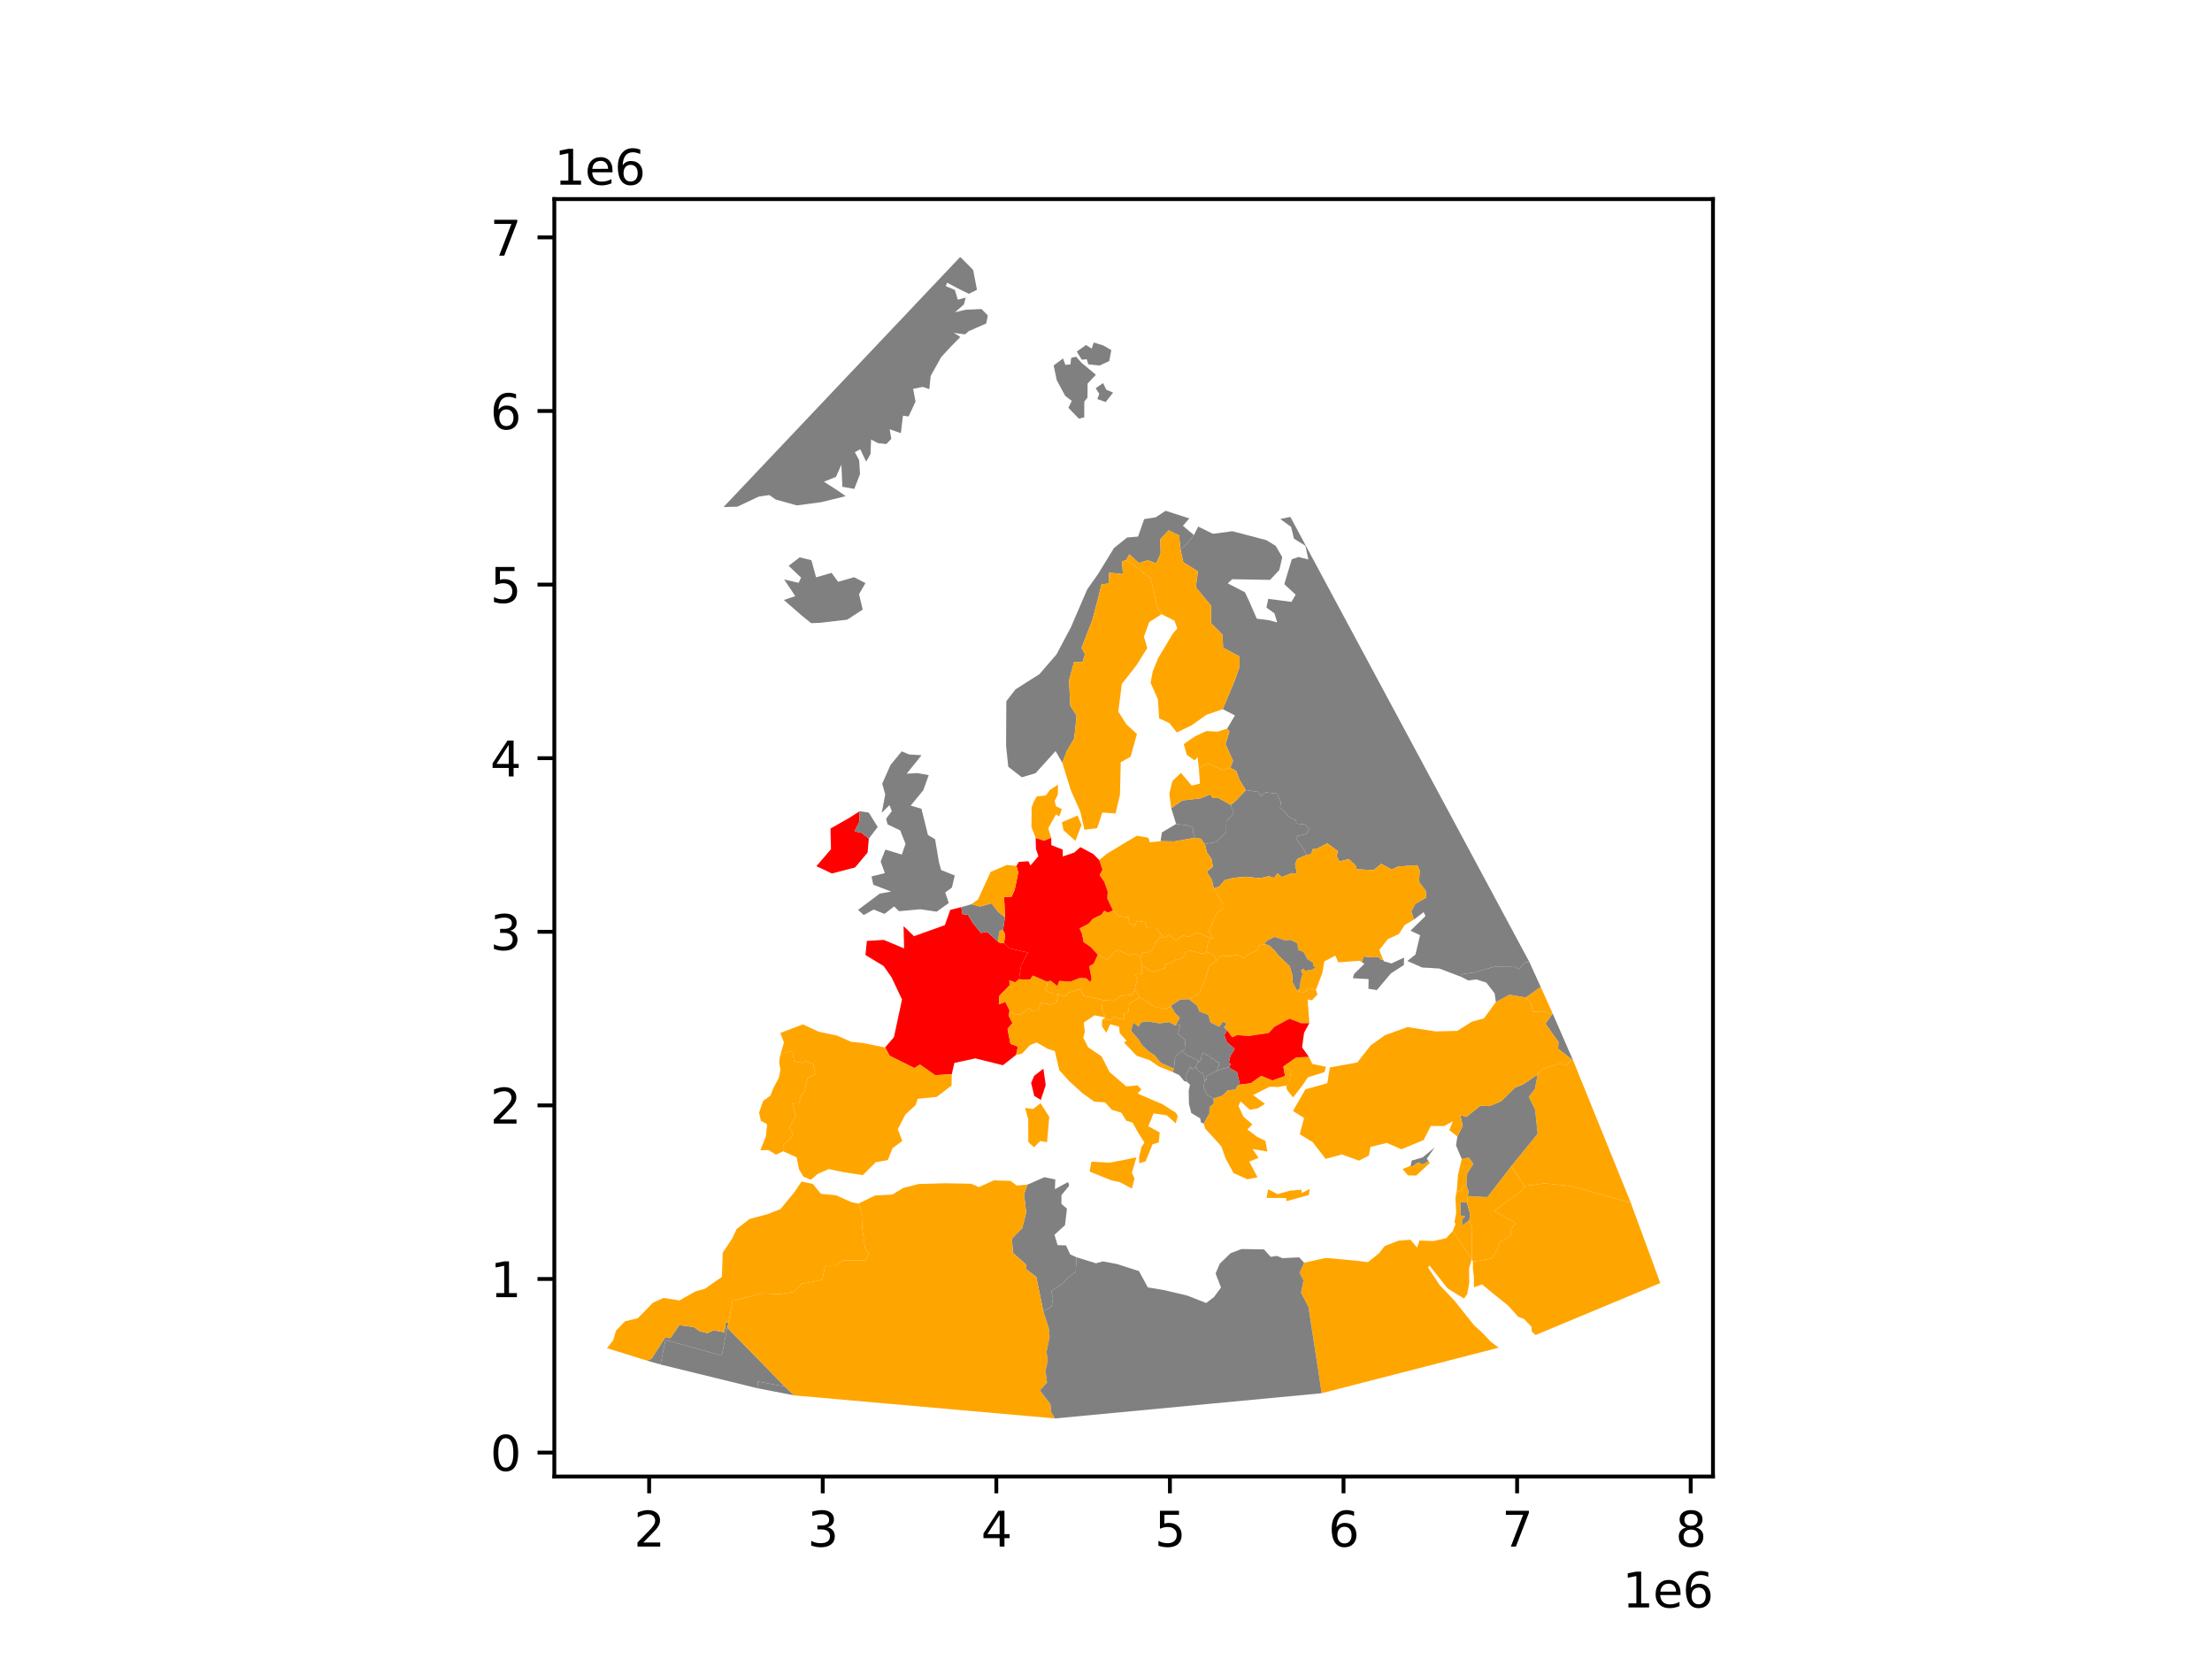 <?xml version="1.0" encoding="utf-8" standalone="no"?>
<!DOCTYPE svg PUBLIC "-//W3C//DTD SVG 1.1//EN"
  "http://www.w3.org/Graphics/SVG/1.1/DTD/svg11.dtd">
<svg height="345.6pt" version="1.1" viewBox="0 0 460.8 345.6" width="460.8pt" xmlns="http://www.w3.org/2000/svg" xmlns:xlink="http://www.w3.org/1999/xlink">
 <defs>
  <style type="text/css">*{stroke-linecap:butt;stroke-linejoin:round;}</style>
 </defs>
 <g id="figure_1">
  <g id="patch_1">
   <path d="M 0 345.6 
L 460.8 345.6 
L 460.8 0 
L 0 0 
z
" style="fill:#ffffff;"/>
  </g>
  <g id="axes_1">
   <g id="patch_2">
    <path d="M 115.476 307.584 
L 356.844 307.584 
L 356.844 41.472 
L 115.476 41.472 
z
" style="fill:#ffffff;"/>
   </g>
   <g id="PatchCollection_1">
    <path clip-path="url(#p3d17d3327c)" d="M 151.701 275.838 
L 151.489 276.57 
L 150.368 282.409 
L 138.641 279.125 
L 137.58 284.247 
L 134.811 283.449 
L 135.746 283.029 
L 138.506 278.689 
L 139.681 278.724 
L 141.493 276.056 
L 144.557 276.453 
L 145.736 277.291 
L 147.349 277.707 
L 148.67 277.119 
L 150.892 277.537 
L 151.211 275.449 
L 151.749 275.579 
L 151.701 275.838 
" style="fill:#808080;"/>
    <path clip-path="url(#p3d17d3327c)" d="M 317.701 200.515 
L 316.371 201.899 
L 315.603 201.44 
L 311.241 201.396 
L 307.096 202.585 
L 304.591 202.933 
L 304.442 203.519 
L 299.818 201.758 
L 296.262 201.546 
L 293.175 200.192 
L 294.867 198.845 
L 295.83 194.811 
L 293.833 193.887 
L 296.964 190.809 
L 296.569 190.013 
L 294.557 191.559 
L 293.986 189.846 
L 294.854 188.26 
L 297.127 186.965 
L 296.994 185.544 
L 295.599 183.709 
L 295.748 181.318 
L 295.254 180.231 
L 291.26 180.514 
L 289.888 181.13 
L 287.732 179.951 
L 286.138 181.269 
L 282.62 181.07 
L 282.403 180.3 
L 280.972 178.949 
L 279.026 179.433 
L 278.423 178.31 
L 278.741 177.328 
L 276.511 175.673 
L 274.226 176.851 
L 273.456 176.887 
L 273.142 177.955 
L 272.217 178.075 
L 272.217 178.075 
L 270.88 175.774 
L 269.945 174.654 
L 270.277 174.156 
L 272.168 173.708 
L 272.783 172.577 
L 271.796 171.761 
L 270.056 171.566 
L 269.973 170.826 
L 268.839 170.404 
L 266.668 168.292 
L 266.823 167.104 
L 266.053 165.35 
L 263.655 165.049 
L 262.647 165.835 
L 262.066 164.954 
L 259.517 164.588 
L 258.216 162.459 
L 257.537 160.609 
L 256.291 159.963 
L 256.863 158.496 
L 255.299 155.004 
L 256.124 152.387 
L 255.64 151.785 
L 255.64 151.785 
L 257.258 149.035 
L 254.715 147.733 
L 254.715 147.733 
L 257.259 141.663 
L 258.214 138.929 
L 258.221 136.763 
L 254.79 134.923 
L 254.679 132.208 
L 252.27 129.791 
L 252.3 126.175 
L 249.099 122.334 
L 249.555 119.039 
L 246.516 117.125 
L 245.898 114.378 
L 246.909 113.704 
L 248.714 111.465 
L 248.714 111.465 
L 249.608 109.697 
L 252.676 111.2 
L 256.713 110.661 
L 263.802 112.517 
L 265.754 113.716 
L 267.12 116.062 
L 266.512 118.728 
L 264.582 120.801 
L 256.687 120.659 
L 255.772 121.533 
L 259.342 123.382 
L 260.151 125.084 
L 261.813 128.88 
L 264.379 129.208 
L 266.07 129.657 
L 265.484 127.769 
L 263.822 126.567 
L 264.2 124.748 
L 269.044 125.382 
L 269.906 123.882 
L 267.543 121.701 
L 269.101 116.503 
L 270.521 116.028 
L 272.554 116.553 
L 271.936 113.686 
L 269.558 112.221 
L 268.962 109.763 
L 266.714 108.113 
L 268.809 107.684 
L 318.576 200.364 
L 317.701 200.515 
" style="fill:#808080;"/>
    <path clip-path="url(#p3d17d3327c)" d="M 244.692 175.277 
L 241.764 175.235 
L 242.047 173.406 
L 245.004 171.647 
L 247.503 171.949 
L 248.623 172.402 
L 248.575 173.533 
L 248.943 174.513 
L 244.692 175.277 
" style="fill:#808080;"/>
    <path clip-path="url(#p3d17d3327c)" d="M 284.083 199.257 
L 286.218 199.446 
L 287.114 199.303 
L 287.706 199.942 
L 288.143 199.918 
L 288.275 200.242 
L 289.878 200.704 
L 292.488 199.478 
L 292.451 201.034 
L 289.764 202.763 
L 286.82 206.256 
L 285.065 205.972 
L 285.105 203.962 
L 281.821 203.78 
L 282.075 202.888 
L 284.235 200.774 
L 283.687 200.443 
L 284.083 199.257 
" style="fill:#808080;"/>
    <path clip-path="url(#p3d17d3327c)" d="M 223.144 74.543 
L 224.182 74.308 
L 225.283 75.559 
L 228.295 78.069 
L 226.567 79.906 
L 226.544 82.832 
L 225.882 83.661 
L 225.867 86.95 
L 224.751 87.213 
L 222.565 84.961 
L 223.269 83.515 
L 221.889 82.456 
L 220.142 79.195 
L 219.494 76.132 
L 221.452 74.676 
L 221.938 76.024 
L 222.994 75.899 
L 223.144 74.543 
" style="fill:#808080;"/>
    <path clip-path="url(#p3d17d3327c)" d="M 246.909 113.704 
L 245.898 114.378 
L 245.635 111.524 
L 243.445 110.475 
L 241.722 112.313 
L 241.792 115.316 
L 240.86 117.345 
L 239.094 116.727 
L 237.254 117.281 
L 235.263 115.481 
L 234.594 116.659 
L 233.729 116.956 
L 233.935 119.584 
L 231.051 119.315 
L 230.935 121.568 
L 229.477 121.708 
L 228.752 124.633 
L 227.544 129.18 
L 225.313 134.964 
L 226.026 136.296 
L 225.505 137.915 
L 223.742 137.924 
L 222.701 141.72 
L 222.976 147.044 
L 224.279 149.037 
L 223.799 153.78 
L 222.182 156.579 
L 221.31 158.912 
L 219.895 156.458 
L 215.727 161.071 
L 212.858 161.922 
L 210.037 159.727 
L 209.584 155.366 
L 209.635 146.074 
L 211.545 143.609 
L 216.539 140.436 
L 220.085 136.323 
L 223.082 130.679 
L 226.487 122.774 
L 228.745 119.574 
L 232.07 114.156 
L 234.801 111.975 
L 237.076 111.78 
L 238.353 108.139 
L 240.753 107.766 
L 242.822 106.404 
L 247.752 107.992 
L 246.428 109.533 
L 248.714 111.465 
L 246.909 113.704 
" style="fill:#808080;"/>
    <path clip-path="url(#p3d17d3327c)" d="M 231.074 75.224 
L 229.049 76.15 
L 226.718 75.894 
L 226.396 74.848 
L 225.344 74.925 
L 224.313 73.236 
L 226.249 71.87 
L 227.421 72.627 
L 227.842 71.35 
L 229.774 71.933 
L 231.507 72.919 
L 231.074 75.224 
" style="fill:#808080;"/>
    <path clip-path="url(#p3d17d3327c)" d="M 230.329 83.757 
L 228.599 83.131 
L 228.998 82.032 
L 228.245 80.881 
L 229.784 79.801 
L 230.449 81.179 
L 231.879 81.786 
L 230.329 83.757 
" style="fill:#808080;"/>
    <path clip-path="url(#p3d17d3327c)" d="M 200.192 53.674 
L 202.718 56.224 
L 203.527 60.369 
L 201.832 61.204 
L 199.945 60.282 
L 197.298 58.897 
L 197.031 59.605 
L 198.919 60.408 
L 199.522 62.435 
L 201.178 61.977 
L 200.808 63.412 
L 198.946 65.046 
L 201.123 64.526 
L 204.47 64.379 
L 205.783 65.714 
L 205.441 67.386 
L 201.796 68.994 
L 201.028 69.66 
L 198.693 69.333 
L 200.06 70.194 
L 197.896 72.401 
L 196.061 74.401 
L 193.884 78.305 
L 193.592 81.066 
L 192.221 80.597 
L 190.221 81.011 
L 190.722 83.654 
L 189.279 86.757 
L 188.105 86.597 
L 187.663 90.241 
L 185.342 89.415 
L 185.676 91.425 
L 184.645 92.505 
L 182.888 92.308 
L 181.466 91.552 
L 181.337 94.607 
L 180.435 96.172 
L 179.204 93.583 
L 178.079 94.192 
L 178.978 95.867 
L 179.156 98.778 
L 177.969 101.844 
L 175.474 101.406 
L 175.402 99.57 
L 175.278 96.795 
L 174.155 99.344 
L 171.651 100.349 
L 174.643 102.283 
L 176.18 103.361 
L 171.092 104.608 
L 165.986 105.285 
L 161.588 104.057 
L 160.253 103.125 
L 158.036 103.461 
L 153.61 105.553 
L 150.727 105.621 
L 199.988 53.568 
L 200.192 53.674 
" style="fill:#808080;"/>
    <path clip-path="url(#p3d17d3327c)" d="M 210.357 197.567 
L 214.134 198.442 
L 212.709 201.155 
L 212.273 204.005 
L 211.501 204.664 
L 210.275 204.243 
L 210.319 205.267 
L 208.203 207.425 
L 208.069 209.239 
L 209.428 208.677 
L 210.311 210.479 
L 210.148 211.608 
L 210.921 213.148 
L 209.887 214.329 
L 210.504 217.461 
L 212.056 218.026 
L 211.668 219.754 
L 208.924 221.91 
L 203.19 220.482 
L 198.816 221.427 
L 198.27 223.8 
L 194.779 223.968 
L 191.649 221.778 
L 190.476 222.503 
L 185.315 219.929 
L 184.384 218.203 
L 186.225 216.055 
L 187.91 208.214 
L 185.724 203.59 
L 184.073 201.239 
L 180.287 198.948 
L 180.584 196.01 
L 184.12 195.798 
L 188.342 197.572 
L 188.232 192.935 
L 190.403 195.027 
L 196.823 192.725 
L 197.966 189.536 
L 200.256 188.968 
L 200.48 190.414 
L 201.652 190.595 
L 202.692 192.312 
L 204.334 194.352 
L 205.685 194.138 
L 207.843 196.116 
L 208.408 196.499 
L 209.168 196.454 
L 210.357 197.567 
" style="fill:#ff0000;"/>
    <path clip-path="url(#p3d17d3327c)" d="M 217.358 222.615 
L 217.842 226.052 
L 216.823 229.135 
L 215.456 228.303 
L 214.803 225.598 
L 215.431 224.121 
L 217.358 222.615 
" style="fill:#ff0000;"/>
    <path clip-path="url(#p3d17d3327c)" d="M 157.868 287.793 
L 163.504 288.841 
L 165.434 290.683 
L 157.792 289.198 
L 157.868 287.793 
" style="fill:#808080;"/>
    <path clip-path="url(#p3d17d3327c)" d="M 138.641 279.125 
L 150.368 282.409 
L 151.489 276.57 
L 163.504 288.841 
L 157.868 287.793 
L 157.792 289.198 
L 137.58 284.247 
L 138.641 279.125 
" style="fill:#808080;"/>
    <path clip-path="url(#p3d17d3327c)" d="M 305.583 250.549 
L 304.258 250.421 
L 304.291 253.202 
L 305.235 253.354 
L 304.543 254.163 
L 304.68 255.219 
L 306.083 254.177 
L 306.578 255.638 
L 306.589 262.311 
L 305.987 261.429 
L 302.629 256.453 
L 302.629 256.453 
L 302.629 256.453 
L 303.251 254.876 
L 302.967 254.733 
L 303.345 252.654 
L 303.199 249.542 
L 303.386 248.415 
L 303.464 248.346 
L 304.544 247.984 
L 304.645 247.211 
L 305.491 246.862 
L 305.998 248.41 
L 305.73 249.144 
L 305.8 249.148 
L 305.583 250.549 
" style="fill:#ffa500;"/>
    <path clip-path="url(#p3d17d3327c)" d="M 304.645 247.211 
L 304.544 247.984 
L 303.464 248.346 
L 303.705 244.835 
L 304.478 241.587 
L 304.497 241.433 
L 305.967 241.122 
L 306.941 242.433 
L 305.653 244.492 
L 305.491 246.862 
L 304.645 247.211 
" style="fill:#ffa500;"/>
    <path clip-path="url(#p3d17d3327c)" d="M 304.68 255.219 
L 304.543 254.163 
L 305.235 253.354 
L 304.291 253.202 
L 304.258 250.421 
L 305.583 250.549 
L 306.25 252.889 
L 306.083 254.177 
L 304.68 255.219 
" style="fill:#808080;"/>
    <path clip-path="url(#p3d17d3327c)" d="M 215.891 266.029 
L 213.783 264.4 
L 213.769 263.442 
L 211.022 261.014 
L 210.804 258.022 
L 212.931 255.868 
L 213.78 252.613 
L 213.332 248.813 
L 214.034 246.786 
L 217.58 245.227 
L 219.842 245.709 
L 219.751 247.723 
L 222.497 246.236 
L 222.737 246.998 
L 221.126 248.965 
L 221.116 250.804 
L 222.267 251.78 
L 221.864 255.221 
L 219.666 257.229 
L 220.314 259.387 
L 222.068 259.441 
L 222.945 261.313 
L 224.252 261.91 
L 224.107 264.952 
L 222.436 266.112 
L 221.378 267.388 
L 218.988 268.918 
L 219.361 270.552 
L 219.056 272.218 
L 217.329 273.125 
L 215.891 266.029 
" style="fill:#808080;"/>
    <path clip-path="url(#p3d17d3327c)" d="M 151.701 275.838 
L 151.749 275.579 
L 152.611 270.992 
L 158.778 269.435 
L 162.358 269.587 
L 165.381 269.117 
L 167.023 267.423 
L 171.305 266.623 
L 171.881 263.754 
L 173.913 263.755 
L 175.664 262.563 
L 180.22 262.593 
L 181.034 261.156 
L 180.243 260.191 
L 179.614 255.865 
L 179.733 253.44 
L 178.833 250.723 
L 182.269 249.05 
L 185.883 248.856 
L 188.124 247.488 
L 191.375 246.651 
L 196.932 246.496 
L 202.318 246.594 
L 203.922 247.29 
L 207.054 245.89 
L 210.514 246.004 
L 211.807 246.972 
L 214.034 246.786 
L 213.332 248.813 
L 213.78 252.613 
L 212.931 255.868 
L 210.804 258.022 
L 211.022 261.014 
L 213.769 263.442 
L 213.783 264.4 
L 215.891 266.029 
L 217.329 273.125 
L 218.467 276.605 
L 218.659 278.432 
L 218.015 281.633 
L 218.273 283.422 
L 217.801 285.564 
L 218.114 288.025 
L 216.637 289.65 
L 218.828 292.505 
L 218.968 294.176 
L 219.777 295.488 
L 165.434 290.683 
L 163.504 288.841 
L 151.489 276.57 
L 151.701 275.838 
" style="fill:#ffa500;"/>
    <path clip-path="url(#p3d17d3327c)" d="M 305.8 249.148 
L 309.845 249.381 
L 314.807 242.956 
L 317.607 247.061 
L 317.185 247.875 
L 311.313 252.248 
L 315.729 254.836 
L 314.838 255.891 
L 314.677 257.366 
L 312.298 258.818 
L 311.894 260.474 
L 310.773 262.157 
L 306.85 262.827 
L 306.589 262.311 
L 306.578 255.638 
L 306.083 254.177 
L 306.25 252.889 
L 305.583 250.549 
L 305.8 249.148 
" style="fill:#ffa500;"/>
    <path clip-path="url(#p3d17d3327c)" d="M 314.807 242.956 
L 320.317 236.175 
L 319.785 231.126 
L 318.473 228.505 
L 319.739 226.854 
L 320.328 223.831 
L 321.343 222.67 
L 324.897 221.544 
L 326.304 221.993 
L 327.414 220.681 
L 327.746 220.989 
L 339.614 250.277 
L 339.221 250.445 
L 327.45 247.104 
L 321.789 246.512 
L 317.607 247.061 
L 314.807 242.956 
" style="fill:#ffa500;"/>
    <path clip-path="url(#p3d17d3327c)" d="M 327.414 220.681 
L 327.414 220.68 
L 324.588 218.488 
L 324.65 217.064 
L 321.944 213.246 
L 323.374 211.241 
L 323.613 211.507 
L 327.746 220.989 
L 327.414 220.681 
" style="fill:#808080;"/>
    <path clip-path="url(#p3d17d3327c)" d="M 305.73 249.144 
L 305.998 248.41 
L 305.491 246.862 
L 305.653 244.492 
L 306.941 242.433 
L 305.967 241.122 
L 304.497 241.433 
L 303.319 238.609 
L 303.596 236.764 
L 304.16 235.629 
L 304.718 234.492 
L 304.205 232.301 
L 305.436 232.674 
L 308.411 230.341 
L 310.254 230.423 
L 312.714 229.409 
L 315.615 226.547 
L 317.226 225.917 
L 320.328 223.831 
L 319.739 226.854 
L 318.473 228.505 
L 319.785 231.126 
L 320.317 236.175 
L 314.807 242.956 
L 309.845 249.381 
L 305.8 249.148 
L 305.73 249.144 
" style="fill:#808080;"/>
    <path clip-path="url(#p3d17d3327c)" d="M 323.374 211.241 
L 321.816 210.708 
L 319.374 210.798 
L 318.856 208.862 
L 317.828 207.783 
L 320.958 205.58 
L 323.465 211.173 
L 323.374 211.241 
" style="fill:#ffa500;"/>
    <path clip-path="url(#p3d17d3327c)" d="M 222.182 156.579 
L 223.799 153.78 
L 224.279 149.037 
L 222.976 147.044 
L 222.701 141.72 
L 223.742 137.924 
L 225.505 137.915 
L 226.026 136.296 
L 225.313 134.964 
L 227.544 129.18 
L 228.752 124.633 
L 229.477 121.708 
L 230.935 121.568 
L 231.051 119.315 
L 233.935 119.584 
L 233.729 116.956 
L 234.594 116.659 
L 236.88 118.263 
L 239.743 120.499 
L 241.104 126.527 
L 241.98 127.944 
L 239.41 129.591 
L 238.304 132.62 
L 239 134.998 
L 236.733 138.611 
L 233.697 142.476 
L 232.964 148.245 
L 234.67 150.912 
L 236.844 152.903 
L 235.533 157.628 
L 233.472 158.789 
L 233.309 165.589 
L 232.385 169.454 
L 229.636 169.267 
L 228.554 172.531 
L 225.912 172.846 
L 225.041 169.072 
L 223.049 164.566 
L 221.31 158.912 
L 222.182 156.579 
" style="fill:#ffa500;"/>
    <path clip-path="url(#p3d17d3327c)" d="M 262.066 164.954 
L 262.647 165.835 
L 263.655 165.049 
L 266.053 165.35 
L 266.823 167.104 
L 266.668 168.292 
L 268.839 170.404 
L 269.973 170.826 
L 270.056 171.566 
L 271.796 171.761 
L 272.783 172.577 
L 272.168 173.708 
L 270.277 174.156 
L 269.945 174.654 
L 270.88 175.774 
L 272.217 178.075 
L 272.217 178.075 
L 270.263 178.922 
L 269.782 179.991 
L 270.194 181.993 
L 269.13 181.894 
L 267.005 182.688 
L 266.129 181.946 
L 265.402 182.869 
L 264.347 182.539 
L 262.422 182.94 
L 259.496 182.638 
L 256.981 182.872 
L 255.117 183.353 
L 253.992 184.693 
L 252.848 185.072 
L 252.471 183.316 
L 251.382 181.617 
L 252.67 180.536 
L 252.378 178.954 
L 251.432 177.572 
L 250.996 175.838 
L 253.249 175.424 
L 255.437 173.407 
L 255.467 171.065 
L 257.015 169.382 
L 256.385 167.671 
L 257.564 166.69 
L 259.517 164.588 
L 262.066 164.954 
" style="fill:#808080;"/>
    <path clip-path="url(#p3d17d3327c)" d="M 273.142 177.955 
L 273.456 176.887 
L 274.226 176.851 
L 276.511 175.673 
L 278.741 177.328 
L 278.423 178.31 
L 279.026 179.433 
L 280.972 178.949 
L 282.403 180.3 
L 282.62 181.07 
L 286.138 181.269 
L 287.732 179.951 
L 289.888 181.13 
L 291.26 180.514 
L 295.254 180.231 
L 295.748 181.318 
L 295.599 183.709 
L 296.994 185.544 
L 297.127 186.965 
L 294.854 188.26 
L 293.986 189.846 
L 294.557 191.559 
L 292.654 192.674 
L 291.41 194.566 
L 289.074 195.673 
L 287.326 197.91 
L 288.143 199.918 
L 287.706 199.942 
L 287.114 199.303 
L 286.218 199.446 
L 284.083 199.257 
L 283.687 200.443 
L 283.193 200.144 
L 278.785 200.468 
L 278.186 199.076 
L 275.873 200.282 
L 275.467 202.711 
L 274.128 206.177 
L 272.721 205.838 
L 271.592 206.803 
L 270.198 206.393 
L 270.783 205.793 
L 270.93 204.327 
L 271.36 202.886 
L 270.996 202.235 
L 271.477 201.776 
L 271.878 202.247 
L 273.484 201.935 
L 274.115 201.45 
L 273.514 201.193 
L 273.549 200.559 
L 272.363 199.821 
L 271.557 198.291 
L 270.437 197.908 
L 270.286 196.533 
L 268.844 195.79 
L 267.739 195.918 
L 265.534 195.172 
L 263.899 195.973 
L 263.408 196.698 
L 262.306 196.948 
L 261.845 198.016 
L 259.979 198.814 
L 259.197 199.608 
L 257.78 198.889 
L 256.082 199.203 
L 254.366 199.066 
L 253.367 200.12 
L 253.002 199.087 
L 251.357 198.255 
L 251.609 196.567 
L 252.159 195.409 
L 252.766 195.542 
L 251.794 193.873 
L 253.53 190.155 
L 254.695 189.457 
L 254.751 188.293 
L 252.848 185.072 
L 253.992 184.693 
L 255.117 183.353 
L 256.981 182.872 
L 259.496 182.638 
L 262.422 182.94 
L 264.347 182.539 
L 265.402 182.869 
L 266.129 181.946 
L 267.005 182.688 
L 269.13 181.894 
L 270.194 181.993 
L 269.782 179.991 
L 270.263 178.922 
L 272.217 178.075 
L 273.142 177.955 
" style="fill:#ffa500;"/>
    <path clip-path="url(#p3d17d3327c)" d="M 251.432 177.572 
L 252.378 178.954 
L 252.67 180.536 
L 251.382 181.617 
L 252.471 183.316 
L 252.848 185.072 
L 254.751 188.293 
L 254.695 189.457 
L 253.53 190.155 
L 251.794 193.873 
L 252.766 195.542 
L 252.159 195.409 
L 249.448 194.29 
L 247.669 195.141 
L 246.385 194.911 
L 244.965 195.979 
L 243.471 194.736 
L 242.47 195.411 
L 242.295 195.188 
L 240.875 193.36 
L 238.935 193.328 
L 238.563 192.1 
L 236.766 191.825 
L 236.479 192.896 
L 235.014 192.189 
L 235.08 191.072 
L 233.151 190.876 
L 231.857 189.67 
L 230.66 187.174 
L 230.765 185.777 
L 230.022 183.666 
L 229.053 182.286 
L 229.664 181.174 
L 228.984 179.162 
L 230.53 177.882 
L 234.048 175.742 
L 236.836 174.102 
L 239.221 174.517 
L 239.515 175.471 
L 241.764 175.235 
L 244.692 175.277 
L 248.943 174.513 
L 250.207 174.721 
L 250.996 175.838 
L 251.432 177.572 
" style="fill:#ffa500;"/>
    <path clip-path="url(#p3d17d3327c)" d="M 237.876 202.87 
L 236.354 203.014 
L 236.953 203.837 
L 236.26 206.494 
L 235.789 207.213 
L 233.382 207.495 
L 232.042 208.496 
L 229.733 208.316 
L 225.732 207.444 
L 225.075 206.067 
L 222.372 206.825 
L 222.062 207.594 
L 220.383 207.04 
L 218.976 206.934 
L 217.733 206.198 
L 218.158 205.217 
L 218.056 204.504 
L 218.879 204.285 
L 220.263 205.398 
L 220.645 204.335 
L 223.049 204.474 
L 224.977 203.707 
L 226.282 203.789 
L 227.16 204.579 
L 227.387 203.886 
L 226.903 201.285 
L 227.845 200.735 
L 228.699 198.84 
L 230.742 200.026 
L 232.134 198.29 
L 233.042 197.926 
L 235.187 198.992 
L 236.413 198.678 
L 237.703 199.323 
L 237.536 199.852 
L 237.93 201.214 
L 237.876 202.87 
" style="fill:#ffa500;"/>
    <path clip-path="url(#p3d17d3327c)" d="M 253.002 199.087 
L 253.367 200.12 
L 251.874 201.23 
L 251.02 204.134 
L 249.767 207.087 
L 247.657 208.157 
L 245.907 208.213 
L 243.903 209.527 
L 243.903 209.527 
L 242.926 210.246 
L 240.539 209.728 
L 238.299 208.216 
L 237.376 207.804 
L 236.727 206.499 
L 236.26 206.494 
L 236.953 203.837 
L 236.354 203.014 
L 237.876 202.87 
L 237.93 201.214 
L 239.394 202.105 
L 240.431 202.438 
L 242.636 201.694 
L 242.759 200.865 
L 243.807 200.617 
L 245.027 199.831 
L 245.348 200.048 
L 246.529 199.379 
L 247.021 198.353 
L 247.85 197.984 
L 250.859 198.755 
L 251.357 198.255 
L 253.002 199.087 
" style="fill:#ffa500;"/>
    <path clip-path="url(#p3d17d3327c)" d="M 263.899 195.973 
L 265.534 195.172 
L 267.739 195.918 
L 268.844 195.79 
L 270.286 196.533 
L 270.437 197.908 
L 271.557 198.291 
L 272.363 199.821 
L 273.549 200.559 
L 273.514 201.193 
L 274.115 201.45 
L 273.484 201.935 
L 271.878 202.247 
L 271.477 201.776 
L 270.996 202.235 
L 271.36 202.886 
L 270.93 204.327 
L 270.783 205.793 
L 270.198 206.393 
L 269.285 204.725 
L 269.172 202.979 
L 268.673 201.28 
L 266.589 199.325 
L 265.368 197.87 
L 264.291 196.896 
L 263.408 196.698 
L 263.899 195.973 
" style="fill:#808080;"/>
    <path clip-path="url(#p3d17d3327c)" d="M 271.592 206.803 
L 272.721 205.838 
L 274.128 206.177 
L 274.449 207.167 
L 273.327 208.365 
L 272.399 208.218 
L 272.757 213.142 
L 271.002 213.146 
L 268.631 212.213 
L 265.504 213.884 
L 264.297 215.193 
L 260.063 215.83 
L 257.757 215.621 
L 256.696 216.109 
L 255.609 214.621 
L 254.977 214.018 
L 255.526 213.237 
L 254.749 212.862 
L 253.999 213.899 
L 252.172 213.01 
L 251.708 211.406 
L 249.865 210.729 
L 249.375 209.508 
L 247.657 208.157 
L 249.767 207.087 
L 251.02 204.134 
L 251.874 201.23 
L 253.367 200.12 
L 254.366 199.066 
L 256.082 199.203 
L 257.78 198.889 
L 259.197 199.608 
L 259.979 198.814 
L 261.845 198.016 
L 262.306 196.948 
L 263.408 196.698 
L 264.291 196.896 
L 265.368 197.87 
L 266.589 199.325 
L 268.673 201.28 
L 269.172 202.979 
L 269.285 204.725 
L 270.198 206.393 
L 271.592 206.803 
" style="fill:#ffa500;"/>
    <path clip-path="url(#p3d17d3327c)" d="M 257.015 169.382 
L 255.467 171.065 
L 255.437 173.407 
L 253.249 175.424 
L 250.996 175.838 
L 250.207 174.721 
L 248.943 174.513 
L 248.575 173.533 
L 248.623 172.402 
L 247.503 171.949 
L 245.004 171.647 
L 243.99 168.375 
L 246.319 166.741 
L 250.052 166.316 
L 252.119 165.487 
L 252.604 166.243 
L 253.826 166.243 
L 256.385 167.671 
L 257.015 169.382 
" style="fill:#808080;"/>
    <path clip-path="url(#p3d17d3327c)" d="M 257.537 160.609 
L 258.216 162.459 
L 259.517 164.588 
L 257.564 166.69 
L 256.385 167.671 
L 253.826 166.243 
L 252.604 166.243 
L 252.119 165.487 
L 250.052 166.316 
L 246.319 166.741 
L 243.99 168.375 
L 243.586 165.367 
L 244.236 162.699 
L 246.003 161.001 
L 248.261 163.651 
L 249.972 163.238 
L 249.747 160.122 
L 251.379 159.05 
L 252.404 159.331 
L 254.556 160.375 
L 256.291 159.963 
L 257.537 160.609 
" style="fill:#ffa500;"/>
    <path clip-path="url(#p3d17d3327c)" d="M 255.64 151.785 
L 256.124 152.387 
L 255.299 155.004 
L 256.863 158.496 
L 256.291 159.963 
L 254.556 160.375 
L 252.404 159.331 
L 251.379 159.05 
L 249.747 160.122 
L 249.493 157.744 
L 248.836 158.396 
L 247.236 157.249 
L 246.606 155.011 
L 248.925 153.401 
L 251.308 152.28 
L 253.625 152.417 
L 255.64 151.785 
L 255.64 151.785 
L 255.64 151.785 
" style="fill:#ffa500;"/>
    <path clip-path="url(#p3d17d3327c)" d="M 229.664 181.174 
L 229.053 182.286 
L 230.022 183.666 
L 230.765 185.777 
L 230.66 187.174 
L 231.857 189.67 
L 230.756 190.163 
L 230.061 189.742 
L 229.469 190.543 
L 227.681 191.414 
L 226.775 192.456 
L 224.937 193.398 
L 225.427 194.579 
L 225.759 196.264 
L 227.133 197.18 
L 228.699 198.84 
L 227.845 200.735 
L 226.903 201.285 
L 227.387 203.886 
L 227.16 204.579 
L 226.282 203.789 
L 224.977 203.707 
L 223.049 204.474 
L 220.645 204.335 
L 220.263 205.398 
L 218.879 204.285 
L 218.056 204.504 
L 215.16 203.238 
L 214.585 204.099 
L 212.273 204.005 
L 212.709 201.155 
L 214.134 198.442 
L 210.357 197.567 
L 209.168 196.454 
L 209.405 194.701 
L 208.935 193.766 
L 209.369 191.067 
L 209.173 186.834 
L 210.667 186.908 
L 211.364 185.423 
L 212.127 181.767 
L 211.734 180.389 
L 212.237 179.557 
L 214.239 179.406 
L 214.658 180.305 
L 216.319 178.356 
L 215.808 176.838 
L 215.747 174.554 
L 217.493 175.112 
L 218.981 174.507 
L 219.021 176.062 
L 221.396 176.985 
L 221.39 178.414 
L 223.78 177.61 
L 225.067 176.468 
L 227.794 177.942 
L 228.984 179.162 
L 229.664 181.174 
" style="fill:#ff0000;"/>
    <path clip-path="url(#p3d17d3327c)" d="M 256.696 216.109 
L 257.757 215.621 
L 260.063 215.83 
L 264.297 215.193 
L 265.504 213.884 
L 268.631 212.213 
L 271.002 213.146 
L 272.757 213.142 
L 271.666 215.134 
L 271.253 218.194 
L 272.69 220.204 
L 270.068 220.277 
L 267.345 222.185 
L 267.705 224.152 
L 265.079 225.093 
L 262.733 224.133 
L 260.541 225.67 
L 258.313 225.95 
L 257.683 223.369 
L 256.005 222.348 
L 256.402 221.708 
L 256.01 221.29 
L 256.304 219.946 
L 257.213 218.516 
L 255.534 217.046 
L 255.048 215.64 
L 255.609 214.621 
L 256.696 216.109 
" style="fill:#ff0000;"/>
    <path clip-path="url(#p3d17d3327c)" d="M 272.659 248.934 
L 268.017 250.223 
L 267.941 249.57 
L 263.833 249.543 
L 264.174 247.764 
L 266.164 248.762 
L 268.658 248.051 
L 271.123 247.838 
L 271.168 248.537 
L 272.85 247.693 
L 272.659 248.934 
" style="fill:#ffa500;"/>
    <path clip-path="url(#p3d17d3327c)" d="M 260.541 225.67 
L 262.733 224.133 
L 265.079 225.093 
L 267.705 224.152 
L 267.345 222.185 
L 268.99 222.909 
L 268.574 225.573 
L 267.953 226.169 
L 266.11 226.444 
L 264.479 226.39 
L 261.023 228.115 
L 263.501 229.939 
L 262.066 230.875 
L 260.368 231.188 
L 258.435 229.433 
L 258 230.398 
L 259.047 232.643 
L 260.881 234.229 
L 259.851 235.298 
L 261.871 236.813 
L 263.605 237.673 
L 264.022 239.89 
L 260.938 239.37 
L 262.185 241.218 
L 260.232 241.98 
L 261.972 245.252 
L 259.839 245.662 
L 256.96 244.365 
L 255.337 241.384 
L 254.435 238.834 
L 252.975 237.191 
L 251.096 235.151 
L 250.748 234.05 
L 251.938 231.928 
L 251.955 230.613 
L 252.868 229.895 
L 252.789 228.844 
L 254.717 228.193 
L 255.739 227.145 
L 257.378 226.954 
L 257.764 226.18 
L 258.313 225.95 
L 260.541 225.67 
" style="fill:#ffa500;"/>
    <path clip-path="url(#p3d17d3327c)" d="M 326.304 221.993 
L 324.897 221.544 
L 321.343 222.67 
L 320.328 223.831 
L 317.226 225.917 
L 315.615 226.547 
L 312.714 229.409 
L 310.254 230.423 
L 308.411 230.341 
L 305.436 232.674 
L 304.205 232.301 
L 304.718 234.492 
L 304.16 235.629 
L 303.596 236.764 
L 301.931 235.432 
L 302.646 233.581 
L 300.883 234.569 
L 298.056 234.569 
L 296.574 237.488 
L 291.963 239.415 
L 288.895 238.094 
L 285.496 238.924 
L 285.161 240.735 
L 283.087 241.783 
L 279.565 240.495 
L 276.132 241.403 
L 273.473 237.942 
L 270.765 236.275 
L 271.661 232.89 
L 269.349 231.443 
L 271.935 226.934 
L 276.496 225.654 
L 277.038 222.363 
L 282.744 221.339 
L 285.536 217.781 
L 288.546 215.631 
L 293.2 213.962 
L 299.011 214.862 
L 303.57 214.758 
L 306.619 212.833 
L 309.143 212.145 
L 311.614 208.738 
L 314.437 207.214 
L 317.828 207.783 
L 318.856 208.862 
L 319.374 210.798 
L 321.816 210.708 
L 323.374 211.241 
L 321.944 213.246 
L 324.65 217.064 
L 324.588 218.488 
L 327.414 220.68 
L 327.414 220.681 
L 326.304 221.993 
" style="fill:#ffa500;"/>
    <path clip-path="url(#p3d17d3327c)" d="M 270.068 220.277 
L 272.69 220.204 
L 273.376 221.625 
L 276.226 222.243 
L 275.916 223.338 
L 272.456 224.422 
L 271.449 225.933 
L 269.381 228.614 
L 268.072 226.99 
L 267.953 226.169 
L 268.574 225.573 
L 268.99 222.909 
L 267.345 222.185 
L 270.068 220.277 
" style="fill:#ffa500;"/>
    <path clip-path="url(#p3d17d3327c)" d="M 252.868 229.895 
L 251.955 230.613 
L 251.938 231.928 
L 250.748 234.05 
L 250.189 233.842 
L 250.022 232.977 
L 248.164 231.862 
L 247.683 230.001 
L 247.628 227.256 
L 247.893 225.969 
L 247.317 225.406 
L 247.317 225.406 
L 246.97 224.164 
L 248.021 222.041 
L 248.299 222.765 
L 249.05 222.307 
L 249.814 223.289 
L 250.575 223.597 
L 250.964 225.009 
L 250.964 225.009 
L 250.759 226.415 
L 251.407 228.058 
L 252.789 228.844 
L 252.868 229.895 
" style="fill:#808080;"/>
    <path clip-path="url(#p3d17d3327c)" d="M 238.299 208.216 
L 240.539 209.728 
L 242.926 210.246 
L 243.903 209.527 
L 244.761 210.991 
L 245.789 212.017 
L 244.877 213.653 
L 243.496 212.921 
L 241.543 213.193 
L 239.045 212.773 
L 237.73 212.982 
L 237.182 213.865 
L 236.092 213.03 
L 235.62 214.738 
L 237.167 216.496 
L 237.892 217.682 
L 239.351 219.056 
L 240.542 219.834 
L 241.804 221.391 
L 244.564 222.618 
L 244.31 223.333 
L 244.31 223.333 
L 241.386 222.153 
L 239.551 220.88 
L 236.777 219.924 
L 234.127 217.163 
L 234.69 216.823 
L 233.27 215.229 
L 233.132 213.881 
L 231.268 213.361 
L 230.485 215.139 
L 229.577 213.84 
L 229.575 212.445 
L 229.673 212.375 
L 231.65 212.405 
L 232.128 211.697 
L 233.127 212.29 
L 234.241 212.291 
L 234.154 211.172 
L 235.101 210.69 
L 235.253 209.051 
L 237.376 207.804 
L 238.299 208.216 
" style="fill:#ffa500;"/>
    <path clip-path="url(#p3d17d3327c)" d="M 218.158 205.217 
L 217.733 206.198 
L 218.976 206.934 
L 220.383 207.04 
L 220.172 208.688 
L 218.947 209.367 
L 216.889 208.852 
L 216.265 210.463 
L 214.928 210.568 
L 214.455 209.921 
L 212.849 211.241 
L 211.486 211.387 
L 210.311 210.479 
L 209.428 208.677 
L 208.069 209.239 
L 208.203 207.425 
L 210.319 205.267 
L 210.275 204.243 
L 211.501 204.664 
L 212.273 204.005 
L 214.585 204.099 
L 215.16 203.238 
L 218.056 204.504 
L 218.158 205.217 
" style="fill:#ffa500;"/>
    <path clip-path="url(#p3d17d3327c)" d="M 209.405 194.701 
L 209.168 196.454 
L 208.408 196.499 
L 207.843 196.116 
L 208.254 193.88 
L 208.935 193.766 
L 209.405 194.701 
" style="fill:#ffa500;"/>
    <path clip-path="url(#p3d17d3327c)" d="M 208.935 193.766 
L 208.254 193.88 
L 207.843 196.116 
L 205.685 194.138 
L 204.334 194.352 
L 202.692 192.312 
L 201.652 190.595 
L 200.48 190.414 
L 200.256 188.968 
L 202.346 188.374 
L 202.346 188.374 
L 202.346 188.374 
L 204.157 188.848 
L 206.546 188.189 
L 208.027 190.05 
L 209.369 191.067 
L 208.935 193.766 
" style="fill:#808080;"/>
    <path clip-path="url(#p3d17d3327c)" d="M 212.127 181.767 
L 211.364 185.423 
L 210.667 186.908 
L 209.173 186.834 
L 209.369 191.067 
L 208.027 190.05 
L 206.546 188.189 
L 204.157 188.848 
L 202.346 188.374 
L 202.346 188.374 
L 203.731 187.386 
L 206.349 181.651 
L 209.748 180.179 
L 211.734 180.389 
L 212.127 181.767 
" style="fill:#ffa500;"/>
    <path clip-path="url(#p3d17d3327c)" d="M 163.789 219.215 
L 165.103 218.942 
L 165.396 221.04 
L 167.123 221.452 
L 167.731 221.074 
L 169.407 221.604 
L 169.824 223.76 
L 168.237 224.516 
L 167.563 227.571 
L 166.956 228.034 
L 166.449 229.86 
L 165.072 229.878 
L 165.8 232.512 
L 164.418 234.89 
L 165.247 236.301 
L 164.603 237.268 
L 163.143 238.468 
L 163.138 239.824 
L 161.661 240.541 
L 160.118 239.589 
L 158.402 239.614 
L 159.559 236.682 
L 159.807 234.208 
L 158.514 233.495 
L 158.128 231.826 
L 158.972 229.337 
L 160.506 228.233 
L 161.086 226.709 
L 162.252 224.518 
L 162.572 222.844 
L 162.317 221.289 
L 162.502 219.938 
L 163.789 219.215 
" style="fill:#ffa500;"/>
    <path clip-path="url(#p3d17d3327c)" d="M 163.143 238.468 
L 164.603 237.268 
L 165.247 236.301 
L 164.418 234.89 
L 165.8 232.512 
L 165.072 229.878 
L 166.449 229.86 
L 166.956 228.034 
L 167.563 227.571 
L 168.237 224.516 
L 169.824 223.76 
L 169.407 221.604 
L 167.731 221.074 
L 167.123 221.452 
L 165.396 221.04 
L 165.103 218.942 
L 163.789 219.215 
L 162.502 219.938 
L 163.313 217.192 
L 162.558 215.189 
L 167.241 213.392 
L 170.554 214.924 
L 174.388 215.738 
L 177.312 217.028 
L 179.738 217.272 
L 184.384 218.203 
L 185.315 219.929 
L 190.476 222.503 
L 191.649 221.778 
L 194.779 223.968 
L 198.27 223.8 
L 198.229 226.132 
L 195.132 228.506 
L 191.164 228.906 
L 190.742 230.211 
L 188.607 232.174 
L 187.024 235.245 
L 187.968 237.674 
L 185.936 239.198 
L 184.93 241.676 
L 182.425 242.114 
L 179.74 244.799 
L 175.656 244.174 
L 172.617 243.539 
L 170.374 244.538 
L 168.886 245.775 
L 167.371 245.124 
L 166.432 243.548 
L 165.962 241.098 
L 163.138 239.824 
L 163.143 238.468 
" style="fill:#ffa500;"/>
    <path clip-path="url(#p3d17d3327c)" d="M 180.737 177.601 
L 178.132 180.702 
L 173.303 181.959 
L 170.069 180.442 
L 173.108 176.903 
L 173.002 172.604 
L 176.914 170.383 
L 179.079 168.988 
L 179.013 171.203 
L 178.018 173.188 
L 179.447 173.481 
L 180.995 174.7 
L 180.737 177.601 
" style="fill:#ff0000;"/>
    <path clip-path="url(#p3d17d3327c)" d="M 222.062 207.594 
L 222.372 206.825 
L 225.075 206.067 
L 225.732 207.444 
L 229.733 208.316 
L 229.526 210.307 
L 230.284 211.979 
L 228.013 211.502 
L 225.766 213.01 
L 225.984 214.996 
L 225.666 216.149 
L 226.676 218.159 
L 229.484 220.065 
L 231.121 223.3 
L 234.623 226.319 
L 236.972 226.122 
L 237.77 226.945 
L 236.984 227.808 
L 239.806 229.023 
L 242.143 230.016 
L 244.964 231.817 
L 245.357 232.524 
L 244.925 234.012 
L 243.035 232.336 
L 240.309 231.938 
L 239.217 234.629 
L 241.585 235.904 
L 241.39 238.014 
L 240.096 238.369 
L 238.661 241.921 
L 237.352 242.33 
L 237.283 241.113 
L 237.783 238.93 
L 238.406 238.026 
L 237.021 235.813 
L 235.939 233.872 
L 234.625 233.463 
L 233.615 231.799 
L 231.607 231.188 
L 230.211 229.649 
L 227.95 229.487 
L 225.527 227.76 
L 222.725 225.216 
L 220.678 222.932 
L 219.744 218.975 
L 218.298 218.508 
L 215.953 217.163 
L 214.613 217.68 
L 212.89 219.499 
L 211.668 219.754 
L 212.056 218.026 
L 210.504 217.461 
L 209.887 214.329 
L 210.921 213.148 
L 210.148 211.608 
L 210.311 210.479 
L 211.486 211.387 
L 212.849 211.241 
L 214.455 209.921 
L 214.928 210.568 
L 216.265 210.463 
L 216.889 208.852 
L 218.947 209.367 
L 220.172 208.688 
L 220.383 207.04 
L 222.062 207.594 
" style="fill:#ffa500;"/>
    <path clip-path="url(#p3d17d3327c)" d="M 236.746 241.087 
L 235.791 244.298 
L 236.348 245.497 
L 235.791 247.586 
L 233.225 246.242 
L 231.558 245.9 
L 226.982 244.061 
L 227.37 242.001 
L 231.119 242.211 
L 234.351 241.597 
L 236.746 241.087 
" style="fill:#ffa500;"/>
    <path clip-path="url(#p3d17d3327c)" d="M 216.756 229.815 
L 218.577 232.665 
L 218.123 237.945 
L 216.696 237.683 
L 215.396 238.998 
L 214.221 237.919 
L 214.189 233.099 
L 213.535 230.798 
L 215.214 231.033 
L 216.756 229.815 
" style="fill:#ffa500;"/>
    <path clip-path="url(#p3d17d3327c)" d="M 217.493 175.112 
L 215.747 174.554 
L 214.867 172.3 
L 214.91 168.186 
L 215.308 167.11 
L 215.967 165.917 
L 217.902 165.695 
L 218.674 164.589 
L 220.413 163.45 
L 220.357 165.52 
L 219.714 166.834 
L 219.984 167.959 
L 221.197 168.557 
L 220.667 170.081 
L 219.993 169.649 
L 218.361 172.546 
L 218.981 174.507 
L 217.493 175.112 
" style="fill:#ffa500;"/>
    <path clip-path="url(#p3d17d3327c)" d="M 225.294 171.87 
L 224.024 175.174 
L 221.556 172.954 
L 221.214 171.288 
L 224.499 169.879 
L 225.294 171.87 
" style="fill:#ffa500;"/>
    <path clip-path="url(#p3d17d3327c)" d="M 179.447 173.481 
L 178.018 173.188 
L 179.013 171.203 
L 179.079 168.988 
L 180.989 169.283 
L 182.84 172.271 
L 180.995 174.7 
L 179.447 173.481 
" style="fill:#808080;"/>
    <path clip-path="url(#p3d17d3327c)" d="M 187.869 178.024 
L 188.638 175.783 
L 187.552 173.053 
L 187.528 172.99 
L 184.902 171.739 
L 184.593 170.556 
L 185.786 168.964 
L 185.29 167.722 
L 183.68 169.327 
L 184.41 165.501 
L 183.783 163.247 
L 185.509 159.358 
L 187.847 156.52 
L 189.42 157.175 
L 191.975 157.325 
L 188.884 161.174 
L 191.15 161.048 
L 193.47 161.481 
L 192.339 164.62 
L 189.714 167.823 
L 191.964 168.484 
L 192.068 168.932 
L 193.312 173.953 
L 194.795 174.832 
L 195.594 179.582 
L 196.063 181.251 
L 198.895 182.375 
L 198.302 184.899 
L 196.905 185.921 
L 197.649 188.11 
L 195.13 189.923 
L 191.759 189.415 
L 187.294 189.819 
L 186.256 188.831 
L 184.253 190.383 
L 182.006 189.477 
L 179.926 190.62 
L 178.752 189.542 
L 183.266 186.158 
L 185.64 185.729 
L 185.621 185.722 
L 181.916 184.303 
L 181.558 182.585 
L 184.335 181.88 
L 183.456 179.483 
L 184.44 176.986 
L 187.865 178.023 
L 187.869 178.024 
" style="fill:#808080;"/>
    <path clip-path="url(#p3d17d3327c)" d="M 178.958 123.768 
L 179.714 126.986 
L 176.49 129.09 
L 170.695 129.756 
L 168.978 129.817 
L 167.104 128.308 
L 163.291 124.989 
L 165.67 124.18 
L 163.345 120.711 
L 166.371 121.414 
L 166.88 120.329 
L 164.285 117.87 
L 166.591 116.1 
L 169.035 116.707 
L 169.999 120.271 
L 173.234 119.34 
L 174.606 121.203 
L 177.926 120.245 
L 180.295 121.473 
L 178.958 123.768 
" style="fill:#808080;"/>
    <path clip-path="url(#p3d17d3327c)" d="M 323.374 211.241 
L 323.465 211.173 
L 323.613 211.507 
L 323.374 211.241 
" style="fill:#808080;"/>
    <path clip-path="url(#p3d17d3327c)" d="M 304.591 202.933 
L 307.096 202.585 
L 311.241 201.396 
L 315.603 201.44 
L 316.371 201.899 
L 317.701 200.515 
L 318.576 200.364 
L 320.958 205.58 
L 317.828 207.783 
L 314.437 207.214 
L 311.614 208.738 
L 311.365 206.952 
L 309.643 204.706 
L 307.532 204.023 
L 305.877 204.246 
L 304.442 203.519 
L 304.591 202.933 
" style="fill:#808080;"/>
    <path clip-path="url(#p3d17d3327c)" d="M 232.042 208.496 
L 233.382 207.495 
L 235.789 207.213 
L 236.26 206.494 
L 236.727 206.499 
L 237.376 207.804 
L 235.253 209.051 
L 235.101 210.69 
L 234.154 211.172 
L 234.241 212.291 
L 233.127 212.29 
L 232.128 211.697 
L 231.65 212.405 
L 229.673 212.375 
L 230.284 211.979 
L 229.526 210.307 
L 229.733 208.316 
L 232.042 208.496 
" style="fill:#ffa500;"/>
    <path clip-path="url(#p3d17d3327c)" d="M 246.516 117.125 
L 249.555 119.039 
L 249.099 122.334 
L 252.3 126.175 
L 252.27 129.791 
L 254.679 132.208 
L 254.79 134.923 
L 258.221 136.763 
L 258.214 138.929 
L 257.259 141.663 
L 254.715 147.733 
L 254.715 147.733 
L 254.715 147.733 
L 251.3 148.914 
L 248.201 151.116 
L 245.149 152.581 
L 243.594 150.627 
L 241.467 149.646 
L 241.216 145.669 
L 239.691 142.24 
L 240.157 139.792 
L 241.307 137.03 
L 244.327 131.988 
L 245.246 130.924 
L 244.671 129.31 
L 241.98 127.944 
L 241.104 126.527 
L 239.743 120.499 
L 236.88 118.263 
L 234.594 116.659 
L 235.263 115.481 
L 237.254 117.281 
L 239.094 116.727 
L 240.86 117.345 
L 241.792 115.316 
L 241.722 112.313 
L 243.445 110.475 
L 245.635 111.524 
L 245.898 114.378 
L 246.516 117.125 
" style="fill:#ffa500;"/>
    <path clip-path="url(#p3d17d3327c)" d="M 251.609 196.567 
L 251.357 198.255 
L 250.859 198.755 
L 247.85 197.984 
L 247.021 198.353 
L 246.529 199.379 
L 245.348 200.048 
L 245.027 199.831 
L 243.807 200.617 
L 242.759 200.865 
L 242.636 201.694 
L 240.431 202.438 
L 239.394 202.105 
L 237.93 201.214 
L 237.536 199.852 
L 237.703 199.323 
L 237.996 198.406 
L 239.173 198.357 
L 240.031 197.848 
L 240.063 197.468 
L 240.546 197.223 
L 240.618 196.294 
L 241.198 196.052 
L 241.52 195.285 
L 242.295 195.188 
L 242.47 195.411 
L 243.471 194.736 
L 244.965 195.979 
L 246.385 194.911 
L 247.669 195.141 
L 249.448 194.29 
L 252.159 195.409 
L 251.609 196.567 
" style="fill:#ffa500;"/>
    <path clip-path="url(#p3d17d3327c)" d="M 233.151 190.876 
L 235.08 191.072 
L 235.014 192.189 
L 236.479 192.896 
L 236.766 191.825 
L 238.563 192.1 
L 238.935 193.328 
L 240.875 193.36 
L 242.295 195.188 
L 241.52 195.285 
L 241.198 196.052 
L 240.618 196.294 
L 240.546 197.223 
L 240.063 197.468 
L 240.031 197.848 
L 239.173 198.357 
L 237.996 198.406 
L 237.703 199.323 
L 236.413 198.678 
L 235.187 198.992 
L 233.042 197.926 
L 232.134 198.29 
L 230.742 200.026 
L 228.699 198.84 
L 227.133 197.18 
L 225.759 196.264 
L 225.427 194.579 
L 224.937 193.398 
L 226.775 192.456 
L 227.681 191.414 
L 229.469 190.543 
L 230.061 189.742 
L 230.756 190.163 
L 231.857 189.67 
L 233.151 190.876 
" style="fill:#ffa500;"/>
    <path clip-path="url(#p3d17d3327c)" d="M 310.773 262.157 
L 311.894 260.474 
L 312.298 258.818 
L 314.677 257.366 
L 314.838 255.891 
L 315.729 254.836 
L 311.313 252.248 
L 317.185 247.875 
L 317.607 247.061 
L 321.789 246.512 
L 327.45 247.104 
L 339.221 250.445 
L 339.614 250.277 
L 345.873 267.275 
L 319.86 278.117 
L 319.07 277.326 
L 319.029 276.401 
L 317.517 274.784 
L 316.265 274.297 
L 314.14 271.946 
L 311.208 269.6 
L 308.757 267.57 
L 307.052 268.151 
L 307.037 265.879 
L 306.836 264.492 
L 306.85 262.827 
L 310.773 262.157 
" style="fill:#ffa500;"/>
    <path clip-path="url(#p3d17d3327c)" d="M 293.869 242.847 
L 294.078 241.776 
L 296.361 241.112 
L 298.886 239.031 
L 297.232 241.366 
L 297.662 242.012 
L 297.287 241.986 
L 296.764 242.472 
L 296.268 242.543 
L 296.151 242.741 
L 295.982 242.371 
L 295.69 242.207 
L 295.07 242.359 
L 294.299 242.956 
L 293.65 242.937 
L 293.869 242.847 
" style="fill:#808080;"/>
    <path clip-path="url(#p3d17d3327c)" d="M 294.299 242.956 
L 295.07 242.359 
L 295.69 242.207 
L 295.982 242.371 
L 296.151 242.741 
L 296.268 242.543 
L 296.764 242.472 
L 297.287 241.986 
L 297.662 242.012 
L 297.847 242.289 
L 295.018 244.886 
L 293.324 244.864 
L 292.18 243.536 
L 293.65 242.937 
L 294.299 242.956 
" style="fill:#ffa500;"/>
    <path clip-path="url(#p3d17d3327c)" d="M 179.733 253.44 
L 179.614 255.865 
L 180.243 260.191 
L 181.034 261.156 
L 180.22 262.593 
L 175.664 262.563 
L 173.913 263.755 
L 171.881 263.754 
L 171.305 266.623 
L 167.023 267.423 
L 165.381 269.117 
L 162.358 269.587 
L 158.778 269.435 
L 152.611 270.992 
L 151.749 275.579 
L 151.211 275.449 
L 150.892 277.537 
L 148.67 277.119 
L 147.349 277.707 
L 145.736 277.291 
L 144.557 276.453 
L 141.493 276.056 
L 139.681 278.724 
L 138.506 278.689 
L 135.746 283.029 
L 134.811 283.449 
L 126.447 280.856 
L 127.738 279.204 
L 128.329 277.202 
L 130.19 275.255 
L 132.872 274.602 
L 136.034 271.374 
L 136.111 271.34 
L 138.209 270.391 
L 141.539 270.903 
L 144.863 269.033 
L 146.822 268.474 
L 150.386 265.999 
L 150.559 260.964 
L 152.555 257.96 
L 153.441 256.031 
L 156.131 253.941 
L 159.806 252.955 
L 162.562 251.898 
L 165.51 248.328 
L 166.972 246.139 
L 169.344 246.646 
L 171.014 248.696 
L 174.157 248.999 
L 177.413 250.45 
L 178.833 250.723 
L 179.733 253.44 
" style="fill:#ffa500;"/>
    <path clip-path="url(#p3d17d3327c)" d="M 274.696 286.05 
L 272.572 272.248 
L 271.029 269.311 
L 271.54 266.732 
L 270.739 265.166 
L 271.674 263.051 
L 276.196 262.053 
L 279.66 262.358 
L 283.262 262.714 
L 284.96 262.933 
L 287.314 261.044 
L 288.46 259.572 
L 291.348 258.451 
L 293.842 258.267 
L 295.212 259.916 
L 295.686 258.43 
L 298.591 258.536 
L 301.249 257.944 
L 302.629 256.453 
L 302.629 256.453 
L 305.987 261.429 
L 306.589 262.311 
L 306.045 264.161 
L 306.063 267.289 
L 305.635 269.58 
L 304.995 270.503 
L 303.535 269.629 
L 301.557 268.397 
L 297.779 263.625 
L 297.513 264.077 
L 299.905 267.711 
L 302.96 270.924 
L 307.06 276.058 
L 308.875 277.718 
L 310.548 279.504 
L 312.211 280.746 
L 275.316 290.235 
L 274.696 286.05 
" style="fill:#ffa500;"/>
    <path clip-path="url(#p3d17d3327c)" d="M 218.968 294.176 
L 218.828 292.505 
L 216.637 289.65 
L 218.114 288.025 
L 217.801 285.564 
L 218.273 283.422 
L 218.015 281.633 
L 218.659 278.432 
L 218.467 276.605 
L 217.329 273.125 
L 219.056 272.218 
L 219.361 270.552 
L 218.988 268.918 
L 221.378 267.388 
L 222.436 266.112 
L 224.107 264.952 
L 224.252 261.91 
L 228.307 263.165 
L 229.736 262.772 
L 232.627 263.303 
L 237.281 264.799 
L 239.113 268.191 
L 242.294 268.709 
L 247.35 269.895 
L 251.266 271.439 
L 252.876 270.217 
L 254.359 268.202 
L 253.229 265.296 
L 254.099 263.245 
L 256.346 261.069 
L 258.617 260.195 
L 263.311 260.272 
L 264.721 261.828 
L 265.991 261.624 
L 267.176 262.099 
L 270.631 261.924 
L 271.674 263.051 
L 270.739 265.166 
L 271.54 266.732 
L 271.029 269.311 
L 272.572 272.248 
L 274.696 286.05 
L 275.316 290.235 
L 219.777 295.488 
L 218.968 294.176 
" style="fill:#808080;"/>
    <path clip-path="url(#p3d17d3327c)" d="M 241.804 221.391 
L 240.542 219.834 
L 239.351 219.056 
L 237.892 217.682 
L 237.167 216.496 
L 235.62 214.738 
L 236.092 213.03 
L 237.182 213.865 
L 237.73 212.982 
L 239.045 212.773 
L 241.543 213.193 
L 243.496 212.921 
L 244.877 213.653 
L 244.877 213.653 
L 245.905 213.514 
L 245.398 215.357 
L 246.964 216.716 
L 246.768 218.644 
L 246.105 218.906 
L 245.604 219.337 
L 244.758 220.376 
L 244.564 222.618 
L 241.804 221.391 
" style="fill:#808080;"/>
    <path clip-path="url(#p3d17d3327c)" d="M 257.683 223.369 
L 258.313 225.95 
L 257.764 226.18 
L 257.378 226.954 
L 255.739 227.145 
L 254.717 228.193 
L 252.789 228.844 
L 251.407 228.058 
L 250.759 226.415 
L 250.964 225.009 
L 250.964 225.009 
L 251.347 224.988 
L 251.372 224.156 
L 253.038 223.281 
L 253.678 223.027 
L 254.649 222.637 
L 256.005 222.348 
L 257.683 223.369 
" style="fill:#808080;"/>
    <path clip-path="url(#p3d17d3327c)" d="M 243.903 209.527 
L 245.907 208.213 
L 247.657 208.157 
L 249.375 209.508 
L 249.865 210.729 
L 251.708 211.406 
L 252.172 213.01 
L 253.999 213.899 
L 254.749 212.862 
L 255.526 213.237 
L 254.977 214.018 
L 255.609 214.621 
L 255.048 215.64 
L 255.534 217.046 
L 257.213 218.516 
L 256.304 219.946 
L 256.01 221.29 
L 256.402 221.708 
L 256.005 222.348 
L 254.649 222.637 
L 253.678 223.027 
L 253.537 222.745 
L 253.821 222.218 
L 254.009 221.199 
L 253.596 221.287 
L 252.92 220.639 
L 252.413 220.526 
L 251.942 219.951 
L 251.363 219.785 
L 250.872 219.284 
L 250.38 219.58 
L 250.151 220.957 
L 249.486 221.341 
L 249.683 220.966 
L 248.463 220.293 
L 247.45 219.99 
L 246.958 219.493 
L 246.105 218.906 
L 246.768 218.644 
L 246.964 216.716 
L 245.398 215.357 
L 245.905 213.514 
L 244.877 213.653 
L 244.877 213.653 
L 245.789 212.017 
L 244.761 210.991 
L 243.903 209.527 
L 243.903 209.527 
" style="fill:#808080;"/>
    <path clip-path="url(#p3d17d3327c)" d="M 248.299 222.765 
L 248.021 222.041 
L 246.97 224.164 
L 247.317 225.406 
L 246.657 225.175 
L 245.677 223.975 
L 244.31 223.333 
L 244.564 222.618 
L 244.758 220.376 
L 245.604 219.337 
L 246.105 218.906 
L 246.958 219.493 
L 247.45 219.99 
L 248.463 220.293 
L 249.683 220.966 
L 249.486 221.341 
L 249.05 222.307 
L 248.299 222.765 
" style="fill:#808080;"/>
    <path clip-path="url(#p3d17d3327c)" d="M 250.575 223.597 
L 249.814 223.289 
L 249.05 222.307 
L 249.486 221.341 
L 250.151 220.957 
L 250.38 219.58 
L 250.872 219.284 
L 251.363 219.785 
L 251.942 219.951 
L 252.413 220.526 
L 252.92 220.639 
L 253.596 221.287 
L 254.009 221.199 
L 253.821 222.218 
L 253.537 222.745 
L 253.678 223.027 
L 253.038 223.281 
L 251.372 224.156 
L 251.347 224.988 
L 250.964 225.009 
L 250.575 223.597 
" style="fill:#808080;"/>
   </g>
   <g id="matplotlib.axis_1">
    <g id="xtick_1">
     <g id="line2d_1">
      <defs>
       <path d="M 0 0 
L 0 3.5 
" id="m42b78f2c3d" style="stroke:#000000;stroke-width:0.8;"/>
      </defs>
      <g>
       <use style="stroke:#000000;stroke-width:0.8;" x="135.229" xlink:href="#m42b78f2c3d" y="307.584"/>
      </g>
     </g>
     <g id="text_1">
      <!-- 2 -->
      <g transform="translate(132.048 322.182)scale(0.1 -0.1)">
       <defs>
        <path d="M 1228 531 
L 3431 531 
L 3431 0 
L 469 0 
L 469 531 
Q 828 903 1448 1529 
Q 2069 2156 2228 2338 
Q 2531 2678 2651 2914 
Q 2772 3150 2772 3378 
Q 2772 3750 2511 3984 
Q 2250 4219 1831 4219 
Q 1534 4219 1204 4116 
Q 875 4013 500 3803 
L 500 4441 
Q 881 4594 1212 4672 
Q 1544 4750 1819 4750 
Q 2544 4750 2975 4387 
Q 3406 4025 3406 3419 
Q 3406 3131 3298 2873 
Q 3191 2616 2906 2266 
Q 2828 2175 2409 1742 
Q 1991 1309 1228 531 
z
" id="DejaVuSans-32" transform="scale(0.016)"/>
       </defs>
       <use xlink:href="#DejaVuSans-32"/>
      </g>
     </g>
    </g>
    <g id="xtick_2">
     <g id="line2d_2">
      <g>
       <use style="stroke:#000000;stroke-width:0.8;" x="171.391" xlink:href="#m42b78f2c3d" y="307.584"/>
      </g>
     </g>
     <g id="text_2">
      <!-- 3 -->
      <g transform="translate(168.21 322.182)scale(0.1 -0.1)">
       <defs>
        <path d="M 2597 2516 
Q 3050 2419 3304 2112 
Q 3559 1806 3559 1356 
Q 3559 666 3084 287 
Q 2609 -91 1734 -91 
Q 1441 -91 1130 -33 
Q 819 25 488 141 
L 488 750 
Q 750 597 1062 519 
Q 1375 441 1716 441 
Q 2309 441 2620 675 
Q 2931 909 2931 1356 
Q 2931 1769 2642 2001 
Q 2353 2234 1838 2234 
L 1294 2234 
L 1294 2753 
L 1863 2753 
Q 2328 2753 2575 2939 
Q 2822 3125 2822 3475 
Q 2822 3834 2567 4026 
Q 2313 4219 1838 4219 
Q 1578 4219 1281 4162 
Q 984 4106 628 3988 
L 628 4550 
Q 988 4650 1302 4700 
Q 1616 4750 1894 4750 
Q 2613 4750 3031 4423 
Q 3450 4097 3450 3541 
Q 3450 3153 3228 2886 
Q 3006 2619 2597 2516 
z
" id="DejaVuSans-33" transform="scale(0.016)"/>
       </defs>
       <use xlink:href="#DejaVuSans-33"/>
      </g>
     </g>
    </g>
    <g id="xtick_3">
     <g id="line2d_3">
      <g>
       <use style="stroke:#000000;stroke-width:0.8;" x="207.554" xlink:href="#m42b78f2c3d" y="307.584"/>
      </g>
     </g>
     <g id="text_3">
      <!-- 4 -->
      <g transform="translate(204.373 322.182)scale(0.1 -0.1)">
       <defs>
        <path d="M 2419 4116 
L 825 1625 
L 2419 1625 
L 2419 4116 
z
M 2253 4666 
L 3047 4666 
L 3047 1625 
L 3713 1625 
L 3713 1100 
L 3047 1100 
L 3047 0 
L 2419 0 
L 2419 1100 
L 313 1100 
L 313 1709 
L 2253 4666 
z
" id="DejaVuSans-34" transform="scale(0.016)"/>
       </defs>
       <use xlink:href="#DejaVuSans-34"/>
      </g>
     </g>
    </g>
    <g id="xtick_4">
     <g id="line2d_4">
      <g>
       <use style="stroke:#000000;stroke-width:0.8;" x="243.716" xlink:href="#m42b78f2c3d" y="307.584"/>
      </g>
     </g>
     <g id="text_4">
      <!-- 5 -->
      <g transform="translate(240.535 322.182)scale(0.1 -0.1)">
       <defs>
        <path d="M 691 4666 
L 3169 4666 
L 3169 4134 
L 1269 4134 
L 1269 2991 
Q 1406 3038 1543 3061 
Q 1681 3084 1819 3084 
Q 2600 3084 3056 2656 
Q 3513 2228 3513 1497 
Q 3513 744 3044 326 
Q 2575 -91 1722 -91 
Q 1428 -91 1123 -41 
Q 819 9 494 109 
L 494 744 
Q 775 591 1075 516 
Q 1375 441 1709 441 
Q 2250 441 2565 725 
Q 2881 1009 2881 1497 
Q 2881 1984 2565 2268 
Q 2250 2553 1709 2553 
Q 1456 2553 1204 2497 
Q 953 2441 691 2322 
L 691 4666 
z
" id="DejaVuSans-35" transform="scale(0.016)"/>
       </defs>
       <use xlink:href="#DejaVuSans-35"/>
      </g>
     </g>
    </g>
    <g id="xtick_5">
     <g id="line2d_5">
      <g>
       <use style="stroke:#000000;stroke-width:0.8;" x="279.879" xlink:href="#m42b78f2c3d" y="307.584"/>
      </g>
     </g>
     <g id="text_5">
      <!-- 6 -->
      <g transform="translate(276.698 322.182)scale(0.1 -0.1)">
       <defs>
        <path d="M 2113 2584 
Q 1688 2584 1439 2293 
Q 1191 2003 1191 1497 
Q 1191 994 1439 701 
Q 1688 409 2113 409 
Q 2538 409 2786 701 
Q 3034 994 3034 1497 
Q 3034 2003 2786 2293 
Q 2538 2584 2113 2584 
z
M 3366 4563 
L 3366 3988 
Q 3128 4100 2886 4159 
Q 2644 4219 2406 4219 
Q 1781 4219 1451 3797 
Q 1122 3375 1075 2522 
Q 1259 2794 1537 2939 
Q 1816 3084 2150 3084 
Q 2853 3084 3261 2657 
Q 3669 2231 3669 1497 
Q 3669 778 3244 343 
Q 2819 -91 2113 -91 
Q 1303 -91 875 529 
Q 447 1150 447 2328 
Q 447 3434 972 4092 
Q 1497 4750 2381 4750 
Q 2619 4750 2861 4703 
Q 3103 4656 3366 4563 
z
" id="DejaVuSans-36" transform="scale(0.016)"/>
       </defs>
       <use xlink:href="#DejaVuSans-36"/>
      </g>
     </g>
    </g>
    <g id="xtick_6">
     <g id="line2d_6">
      <g>
       <use style="stroke:#000000;stroke-width:0.8;" x="316.041" xlink:href="#m42b78f2c3d" y="307.584"/>
      </g>
     </g>
     <g id="text_6">
      <!-- 7 -->
      <g transform="translate(312.86 322.182)scale(0.1 -0.1)">
       <defs>
        <path d="M 525 4666 
L 3525 4666 
L 3525 4397 
L 1831 0 
L 1172 0 
L 2766 4134 
L 525 4134 
L 525 4666 
z
" id="DejaVuSans-37" transform="scale(0.016)"/>
       </defs>
       <use xlink:href="#DejaVuSans-37"/>
      </g>
     </g>
    </g>
    <g id="xtick_7">
     <g id="line2d_7">
      <g>
       <use style="stroke:#000000;stroke-width:0.8;" x="352.204" xlink:href="#m42b78f2c3d" y="307.584"/>
      </g>
     </g>
     <g id="text_7">
      <!-- 8 -->
      <g transform="translate(349.023 322.182)scale(0.1 -0.1)">
       <defs>
        <path d="M 2034 2216 
Q 1584 2216 1326 1975 
Q 1069 1734 1069 1313 
Q 1069 891 1326 650 
Q 1584 409 2034 409 
Q 2484 409 2743 651 
Q 3003 894 3003 1313 
Q 3003 1734 2745 1975 
Q 2488 2216 2034 2216 
z
M 1403 2484 
Q 997 2584 770 2862 
Q 544 3141 544 3541 
Q 544 4100 942 4425 
Q 1341 4750 2034 4750 
Q 2731 4750 3128 4425 
Q 3525 4100 3525 3541 
Q 3525 3141 3298 2862 
Q 3072 2584 2669 2484 
Q 3125 2378 3379 2068 
Q 3634 1759 3634 1313 
Q 3634 634 3220 271 
Q 2806 -91 2034 -91 
Q 1263 -91 848 271 
Q 434 634 434 1313 
Q 434 1759 690 2068 
Q 947 2378 1403 2484 
z
M 1172 3481 
Q 1172 3119 1398 2916 
Q 1625 2713 2034 2713 
Q 2441 2713 2670 2916 
Q 2900 3119 2900 3481 
Q 2900 3844 2670 4047 
Q 2441 4250 2034 4250 
Q 1625 4250 1398 4047 
Q 1172 3844 1172 3481 
z
" id="DejaVuSans-38" transform="scale(0.016)"/>
       </defs>
       <use xlink:href="#DejaVuSans-38"/>
      </g>
     </g>
    </g>
    <g id="text_8">
     <!-- 1e6 -->
     <g transform="translate(337.966 334.861)scale(0.1 -0.1)">
      <defs>
       <path d="M 794 531 
L 1825 531 
L 1825 4091 
L 703 3866 
L 703 4441 
L 1819 4666 
L 2450 4666 
L 2450 531 
L 3481 531 
L 3481 0 
L 794 0 
L 794 531 
z
" id="DejaVuSans-31" transform="scale(0.016)"/>
       <path d="M 3597 1894 
L 3597 1613 
L 953 1613 
Q 991 1019 1311 708 
Q 1631 397 2203 397 
Q 2534 397 2845 478 
Q 3156 559 3463 722 
L 3463 178 
Q 3153 47 2828 -22 
Q 2503 -91 2169 -91 
Q 1331 -91 842 396 
Q 353 884 353 1716 
Q 353 2575 817 3079 
Q 1281 3584 2069 3584 
Q 2775 3584 3186 3129 
Q 3597 2675 3597 1894 
z
M 3022 2063 
Q 3016 2534 2758 2815 
Q 2500 3097 2075 3097 
Q 1594 3097 1305 2825 
Q 1016 2553 972 2059 
L 3022 2063 
z
" id="DejaVuSans-65" transform="scale(0.016)"/>
      </defs>
      <use xlink:href="#DejaVuSans-31"/>
      <use x="63.623" xlink:href="#DejaVuSans-65"/>
      <use x="125.146" xlink:href="#DejaVuSans-36"/>
     </g>
    </g>
   </g>
   <g id="matplotlib.axis_2">
    <g id="ytick_1">
     <g id="line2d_8">
      <defs>
       <path d="M 0 0 
L -3.5 0 
" id="mf1d3885e03" style="stroke:#000000;stroke-width:0.8;"/>
      </defs>
      <g>
       <use style="stroke:#000000;stroke-width:0.8;" x="115.476" xlink:href="#mf1d3885e03" y="302.593"/>
      </g>
     </g>
     <g id="text_9">
      <!-- 0 -->
      <g transform="translate(102.113 306.392)scale(0.1 -0.1)">
       <defs>
        <path d="M 2034 4250 
Q 1547 4250 1301 3770 
Q 1056 3291 1056 2328 
Q 1056 1369 1301 889 
Q 1547 409 2034 409 
Q 2525 409 2770 889 
Q 3016 1369 3016 2328 
Q 3016 3291 2770 3770 
Q 2525 4250 2034 4250 
z
M 2034 4750 
Q 2819 4750 3233 4129 
Q 3647 3509 3647 2328 
Q 3647 1150 3233 529 
Q 2819 -91 2034 -91 
Q 1250 -91 836 529 
Q 422 1150 422 2328 
Q 422 3509 836 4129 
Q 1250 4750 2034 4750 
z
" id="DejaVuSans-30" transform="scale(0.016)"/>
       </defs>
       <use xlink:href="#DejaVuSans-30"/>
      </g>
     </g>
    </g>
    <g id="ytick_2">
     <g id="line2d_9">
      <g>
       <use style="stroke:#000000;stroke-width:0.8;" x="115.476" xlink:href="#mf1d3885e03" y="266.431"/>
      </g>
     </g>
     <g id="text_10">
      <!-- 1 -->
      <g transform="translate(102.113 270.23)scale(0.1 -0.1)">
       <use xlink:href="#DejaVuSans-31"/>
      </g>
     </g>
    </g>
    <g id="ytick_3">
     <g id="line2d_10">
      <g>
       <use style="stroke:#000000;stroke-width:0.8;" x="115.476" xlink:href="#mf1d3885e03" y="230.268"/>
      </g>
     </g>
     <g id="text_11">
      <!-- 2 -->
      <g transform="translate(102.113 234.067)scale(0.1 -0.1)">
       <use xlink:href="#DejaVuSans-32"/>
      </g>
     </g>
    </g>
    <g id="ytick_4">
     <g id="line2d_11">
      <g>
       <use style="stroke:#000000;stroke-width:0.8;" x="115.476" xlink:href="#mf1d3885e03" y="194.106"/>
      </g>
     </g>
     <g id="text_12">
      <!-- 3 -->
      <g transform="translate(102.113 197.905)scale(0.1 -0.1)">
       <use xlink:href="#DejaVuSans-33"/>
      </g>
     </g>
    </g>
    <g id="ytick_5">
     <g id="line2d_12">
      <g>
       <use style="stroke:#000000;stroke-width:0.8;" x="115.476" xlink:href="#mf1d3885e03" y="157.943"/>
      </g>
     </g>
     <g id="text_13">
      <!-- 4 -->
      <g transform="translate(102.113 161.742)scale(0.1 -0.1)">
       <use xlink:href="#DejaVuSans-34"/>
      </g>
     </g>
    </g>
    <g id="ytick_6">
     <g id="line2d_13">
      <g>
       <use style="stroke:#000000;stroke-width:0.8;" x="115.476" xlink:href="#mf1d3885e03" y="121.781"/>
      </g>
     </g>
     <g id="text_14">
      <!-- 5 -->
      <g transform="translate(102.113 125.58)scale(0.1 -0.1)">
       <use xlink:href="#DejaVuSans-35"/>
      </g>
     </g>
    </g>
    <g id="ytick_7">
     <g id="line2d_14">
      <g>
       <use style="stroke:#000000;stroke-width:0.8;" x="115.476" xlink:href="#mf1d3885e03" y="85.618"/>
      </g>
     </g>
     <g id="text_15">
      <!-- 6 -->
      <g transform="translate(102.113 89.418)scale(0.1 -0.1)">
       <use xlink:href="#DejaVuSans-36"/>
      </g>
     </g>
    </g>
    <g id="ytick_8">
     <g id="line2d_15">
      <g>
       <use style="stroke:#000000;stroke-width:0.8;" x="115.476" xlink:href="#mf1d3885e03" y="49.456"/>
      </g>
     </g>
     <g id="text_16">
      <!-- 7 -->
      <g transform="translate(102.113 53.255)scale(0.1 -0.1)">
       <use xlink:href="#DejaVuSans-37"/>
      </g>
     </g>
    </g>
    <g id="text_17">
     <!-- 1e6 -->
     <g transform="translate(115.476 38.472)scale(0.1 -0.1)">
      <use xlink:href="#DejaVuSans-31"/>
      <use x="63.623" xlink:href="#DejaVuSans-65"/>
      <use x="125.146" xlink:href="#DejaVuSans-36"/>
     </g>
    </g>
   </g>
   <g id="patch_3">
    <path d="M 115.476 307.584 
L 115.476 41.472 
" style="fill:none;stroke:#000000;stroke-linecap:square;stroke-linejoin:miter;stroke-width:0.8;"/>
   </g>
   <g id="patch_4">
    <path d="M 356.844 307.584 
L 356.844 41.472 
" style="fill:none;stroke:#000000;stroke-linecap:square;stroke-linejoin:miter;stroke-width:0.8;"/>
   </g>
   <g id="patch_5">
    <path d="M 115.476 307.584 
L 356.844 307.584 
" style="fill:none;stroke:#000000;stroke-linecap:square;stroke-linejoin:miter;stroke-width:0.8;"/>
   </g>
   <g id="patch_6">
    <path d="M 115.476 41.472 
L 356.844 41.472 
" style="fill:none;stroke:#000000;stroke-linecap:square;stroke-linejoin:miter;stroke-width:0.8;"/>
   </g>
  </g>
 </g>
 <defs>
  <clipPath id="p3d17d3327c">
   <rect height="266.112" width="241.368" x="115.476" y="41.472"/>
  </clipPath>
 </defs>
</svg>
